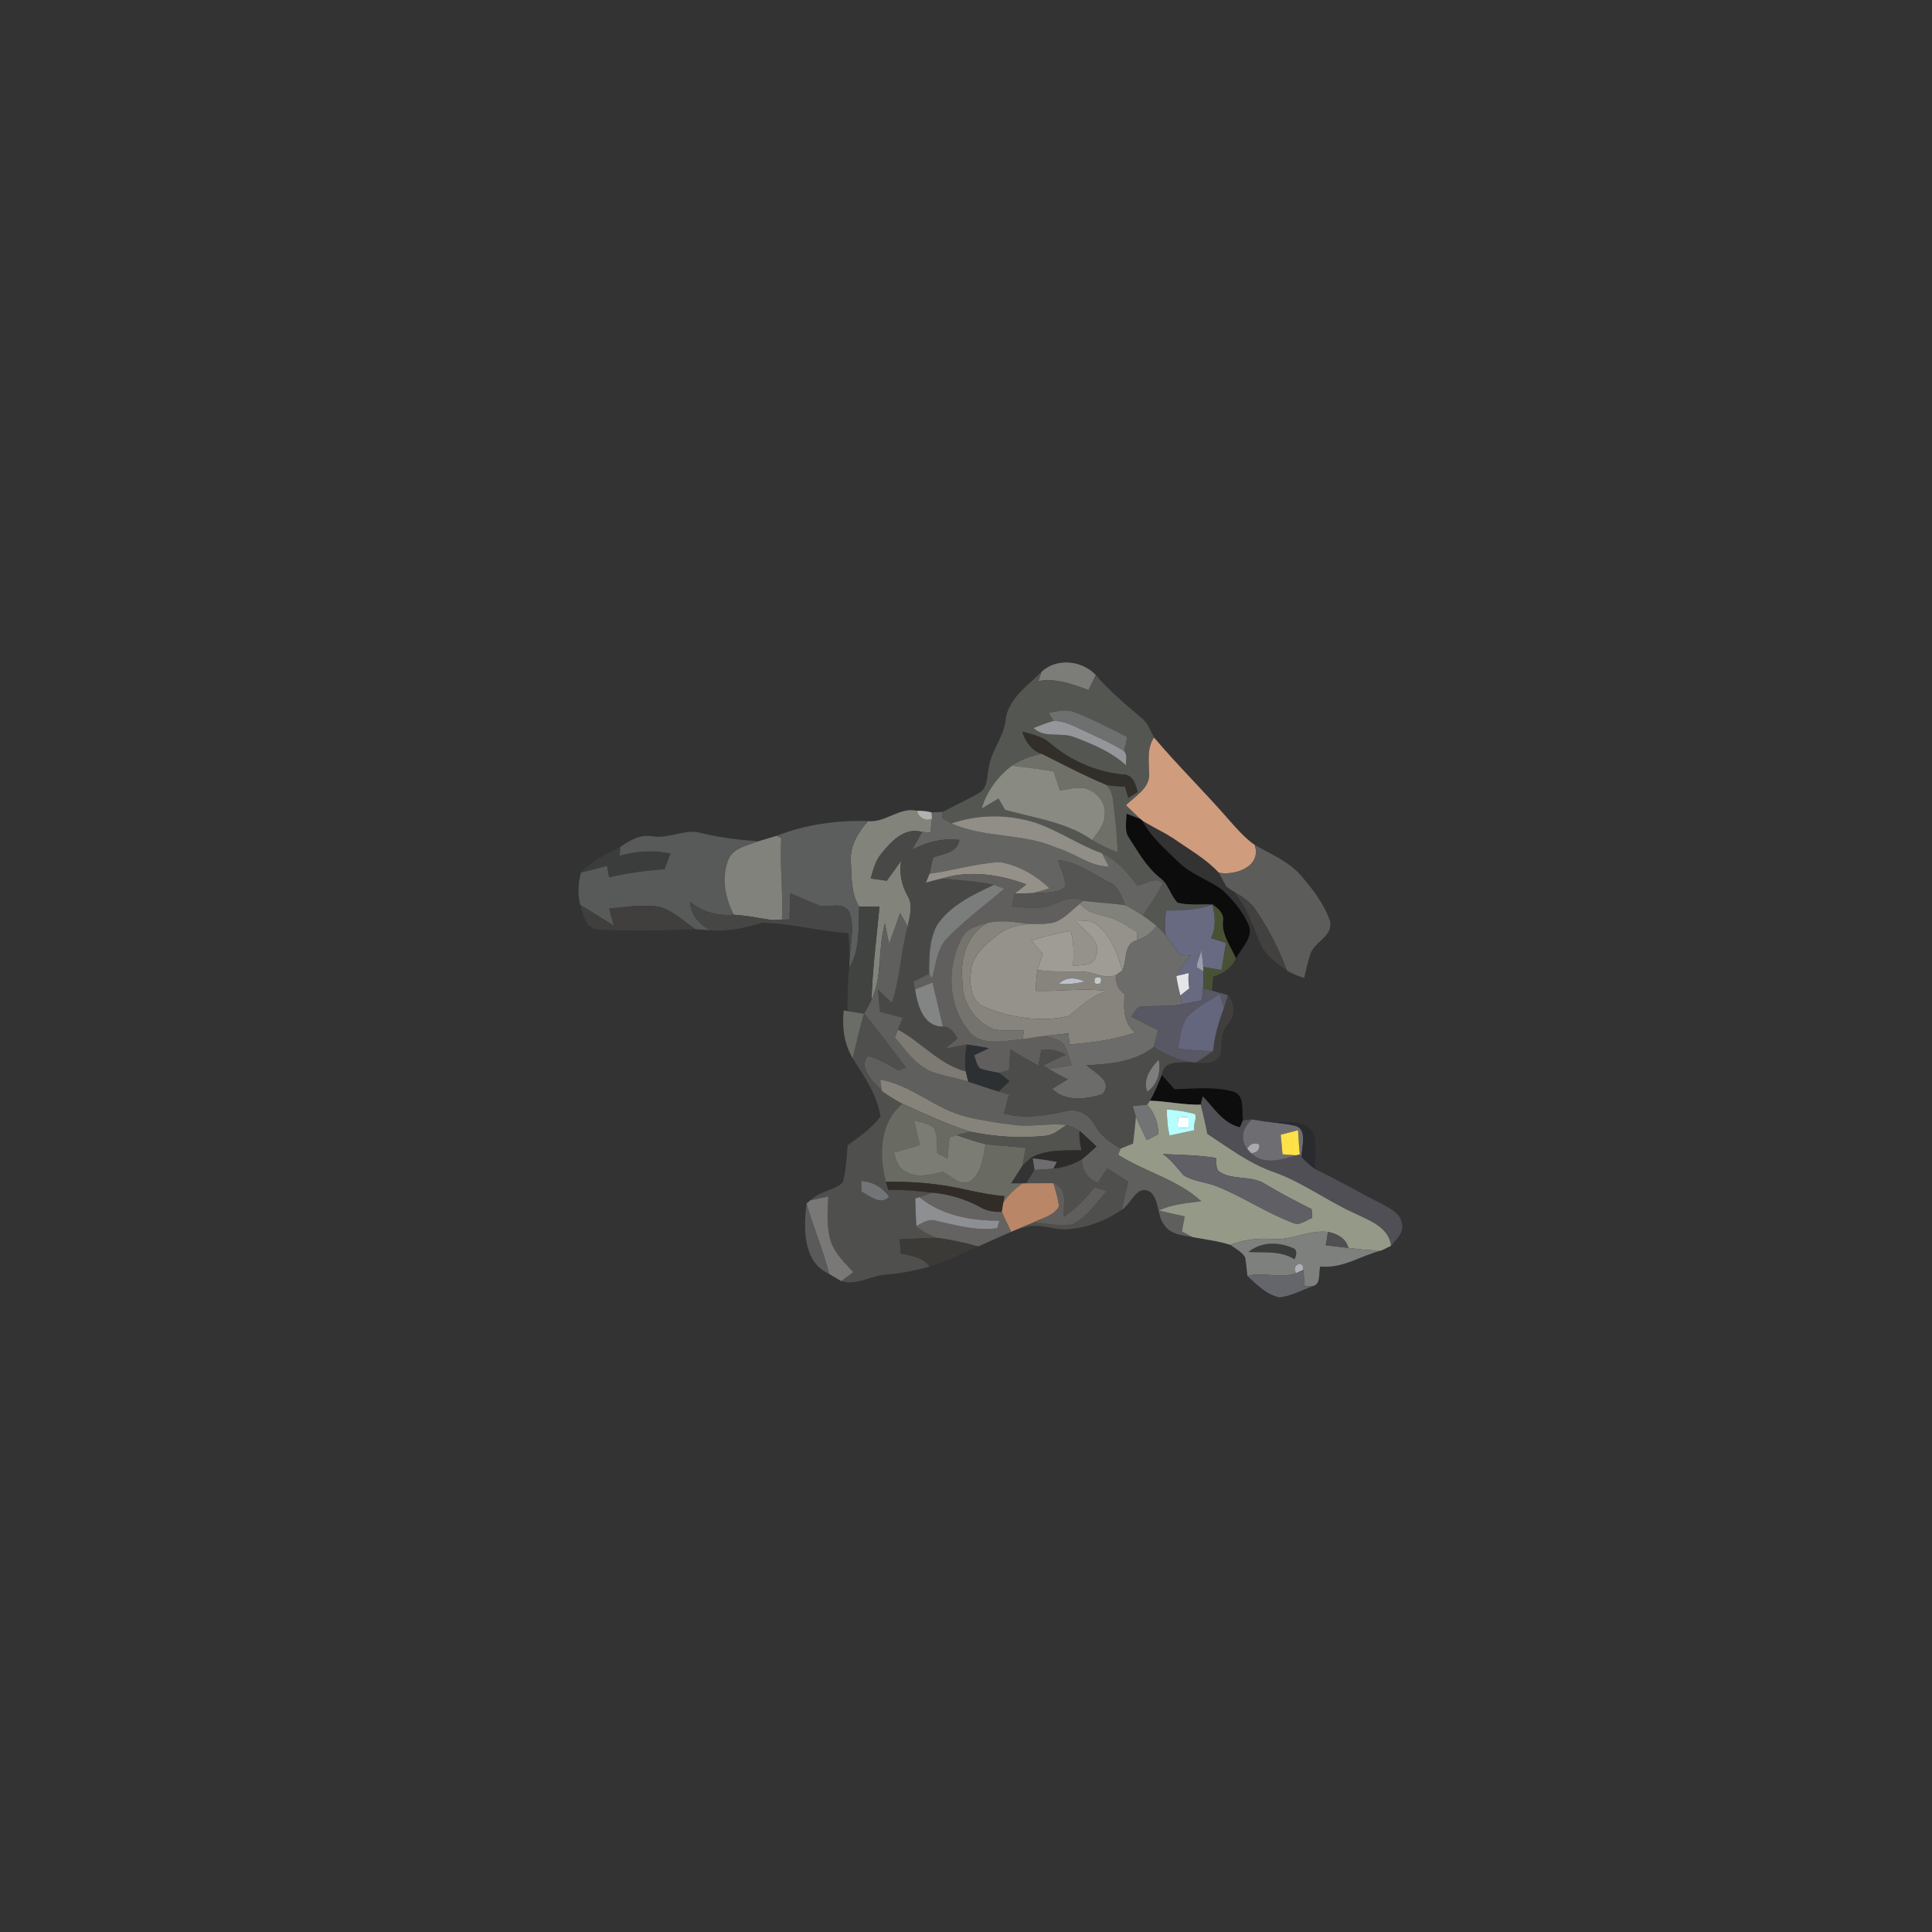 <?xml version="1.0" encoding="UTF-8" ?>
<!DOCTYPE svg PUBLIC "-//W3C//DTD SVG 1.1//EN" "http://www.w3.org/Graphics/SVG/1.1/DTD/svg11.dtd">
<svg width="512pt" height="512pt" viewBox="0 0 512 512" version="1.1" xmlns="http://www.w3.org/2000/svg">
<rect x="0" y="0" width="512" height="512" fill="#333333" stroke="none"/>
<g id="#7c7c79ff">
<path fill="#7c7c79" opacity="1.00" d=" M 275.99 178.06 C 280.09 174.24 286.63 174.99 290.41 178.88 C 289.76 180.21 289.11 181.54 288.47 182.88 C 284.21 181.31 279.79 179.65 275.18 180.50 C 275.45 179.68 275.72 178.87 275.99 178.06 Z" />
</g>
<g id="#545652ff">
<path fill="#545652" opacity="1.00" d=" M 266.48 190.94 C 267.06 185.21 272.27 181.83 275.99 178.06 C 275.72 178.87 275.45 179.68 275.18 180.50 C 279.79 179.65 284.21 181.31 288.47 182.88 C 289.11 181.54 289.76 180.21 290.41 178.88 C 294.01 183.19 298.39 186.75 302.65 190.38 C 304.24 191.68 304.89 193.69 305.83 195.44 C 303.91 198.31 304.49 201.75 304.54 204.98 C 304.83 208.88 300.78 210.97 298.40 213.41 C 299.69 214.64 300.98 215.89 302.29 217.11 C 301.06 216.58 299.81 216.13 298.56 215.67 C 298.56 217.75 297.91 220.08 299.16 221.93 C 301.62 225.73 303.87 229.81 307.48 232.67 C 309.74 234.29 310.18 237.32 312.10 239.20 C 315.11 239.98 318.25 239.51 321.32 239.69 C 317.39 241.18 313.16 241.33 309.01 241.29 C 308.80 243.46 308.65 245.66 308.94 247.84 C 308.15 246.97 307.35 246.12 306.48 245.34 C 305.29 244.39 304.09 243.46 302.84 242.61 C 304.71 239.83 306.75 237.14 308.11 234.06 C 306.35 232.10 303.57 234.43 301.42 234.68 C 298.81 231.34 296.04 227.90 292.07 226.13 C 284.61 223.50 278.18 218.30 270.26 216.99 C 264.25 215.82 257.97 216.22 252.18 218.22 C 251.36 217.78 250.55 217.34 249.73 216.91 C 249.75 216.47 249.79 215.59 249.81 215.15 C 252.98 213.49 256.23 211.99 259.34 210.23 C 261.93 208.87 261.47 205.64 262.07 203.23 C 262.75 198.85 265.97 195.36 266.48 190.94 M 277.96 188.95 C 278.27 189.47 278.89 190.52 279.20 191.04 C 277.38 191.53 275.65 192.28 273.89 192.93 C 276.74 195.74 281.15 193.96 284.60 195.33 C 289.50 197.14 294.45 199.24 298.39 202.78 C 298.36 201.53 298.83 200.07 297.88 199.04 C 298.17 197.79 298.44 196.54 298.73 195.30 C 294.10 193.01 289.54 190.54 284.70 188.73 C 282.51 187.86 280.15 188.48 277.96 188.95 M 270.93 193.88 C 271.73 196.52 273.31 198.89 276.04 199.78 C 273.24 200.37 270.51 201.26 268.15 202.93 C 264.39 205.81 261.50 209.68 260.15 214.26 C 261.65 213.40 263.13 212.51 264.61 211.60 C 265.19 212.60 265.76 213.60 266.35 214.61 C 274.18 216.82 282.60 217.83 289.43 222.61 C 291.57 223.92 293.85 225.00 296.20 225.89 C 296.07 221.24 295.53 216.62 294.95 212.01 C 294.80 210.48 294.27 208.94 293.03 207.95 C 294.72 208.34 296.46 208.39 298.19 208.50 C 298.46 209.48 298.73 210.46 299.01 211.44 C 299.63 211.05 300.88 210.28 301.50 209.89 C 300.99 207.92 300.25 205.31 297.76 205.26 C 290.59 204.60 283.67 201.60 278.23 196.90 C 276.19 195.12 273.45 194.62 270.93 193.88 Z" />
</g>
<g id="#6e7070ff">
<path fill="#6e7070" opacity="1.00" d=" M 277.96 188.95 C 280.15 188.48 282.51 187.86 284.70 188.73 C 289.54 190.54 294.10 193.01 298.73 195.30 C 298.44 196.54 298.17 197.79 297.88 199.04 C 294.56 196.91 290.89 195.42 287.35 193.70 C 284.75 192.52 282.13 191.03 279.20 191.04 C 278.89 190.52 278.27 189.47 277.96 188.95 Z" />
</g>
<g id="#949699ff">
<path fill="#949699" opacity="1.00" d=" M 279.20 191.04 C 282.13 191.03 284.75 192.52 287.35 193.70 C 290.89 195.42 294.56 196.91 297.88 199.04 C 298.83 200.07 298.36 201.53 298.39 202.78 C 294.45 199.24 289.50 197.14 284.60 195.33 C 281.15 193.96 276.74 195.74 273.89 192.93 C 275.65 192.28 277.38 191.53 279.20 191.04 Z" />
</g>
<g id="#322f2aff">
<path fill="#322f2a" opacity="1.00" d=" M 270.93 193.88 C 273.45 194.62 276.19 195.12 278.23 196.90 C 283.67 201.60 290.59 204.60 297.76 205.26 C 300.25 205.31 300.99 207.92 301.50 209.89 C 300.88 210.28 299.63 211.05 299.01 211.44 C 298.73 210.46 298.46 209.48 298.19 208.50 C 296.46 208.39 294.72 208.34 293.03 207.95 C 287.22 205.54 281.68 202.57 276.04 199.78 C 273.31 198.89 271.73 196.52 270.93 193.88 Z" />
</g>
<g id="#d09c7eff">
<path fill="#d09c7e" opacity="1.00" d=" M 304.54 204.98 C 304.49 201.75 303.91 198.31 305.83 195.44 C 312.18 202.97 319.25 209.85 325.70 217.30 C 327.80 219.67 329.91 222.09 332.52 223.93 C 334.39 229.59 327.52 232.10 323.02 231.29 C 319.57 227.56 315.07 225.08 310.96 222.18 C 310.45 221.87 309.43 221.25 308.92 220.94 C 306.85 219.81 304.76 218.71 302.74 217.49 L 302.29 217.11 C 300.98 215.89 299.69 214.64 298.40 213.41 C 300.78 210.97 304.83 208.88 304.54 204.98 Z" />
</g>
<g id="#6f7067ff">
<path fill="#6f7067" opacity="1.00" d=" M 268.15 202.93 C 270.51 201.26 273.24 200.37 276.04 199.78 C 281.68 202.57 287.22 205.54 293.03 207.95 C 294.27 208.94 294.80 210.48 294.95 212.01 C 295.53 216.62 296.07 221.24 296.20 225.89 C 293.85 225.00 291.57 223.92 289.43 222.61 C 290.96 220.58 292.81 218.47 292.78 215.77 C 293.11 212.50 290.40 209.59 287.36 208.86 C 285.19 208.61 283.04 209.16 280.91 209.48 C 280.34 207.79 279.77 206.11 279.23 204.42 C 275.55 203.80 271.86 203.34 268.15 202.93 Z" />
</g>
<g id="#898b82ff">
<path fill="#898b82" opacity="1.00" d=" M 268.15 202.93 C 271.86 203.34 275.55 203.80 279.23 204.42 C 279.77 206.11 280.34 207.79 280.91 209.48 C 283.04 209.16 285.19 208.61 287.36 208.86 C 290.40 209.59 293.11 212.50 292.78 215.77 C 292.81 218.47 290.96 220.58 289.43 222.61 C 282.60 217.83 274.18 216.82 266.35 214.61 C 265.76 213.60 265.19 212.60 264.61 211.60 C 263.13 212.51 261.65 213.40 260.15 214.26 C 261.50 209.68 264.39 205.81 268.15 202.93 Z" />
</g>
<g id="#82837bff">
<path fill="#82837b" opacity="1.00" d=" M 230.02 217.61 C 234.72 218.08 238.31 213.79 243.07 214.87 C 243.32 216.63 245.39 217.86 247.00 216.91 C 246.85 218.15 246.71 219.40 246.56 220.65 C 246.01 220.61 244.91 220.52 244.37 220.48 C 239.59 219.11 236.06 223.11 233.39 226.45 C 231.91 228.27 231.40 230.61 230.76 232.80 C 232.17 233.00 233.58 233.21 234.99 233.41 C 236.27 231.64 237.57 229.87 238.82 228.08 C 238.28 231.35 238.91 234.58 240.55 237.45 C 242.06 239.97 241.05 242.89 240.56 245.55 C 239.87 244.36 239.20 243.16 238.53 241.97 C 237.61 244.72 236.63 247.46 235.61 250.18 C 235.26 248.35 234.88 246.53 234.52 244.70 C 232.58 251.34 233.92 258.63 230.96 264.97 C 231.22 256.71 232.31 248.52 233.07 240.29 C 231.27 240.29 229.46 240.28 227.66 240.24 C 225.46 236.71 225.73 232.32 225.48 228.32 C 225.17 224.19 227.40 220.57 230.02 217.61 Z" />
</g>
<g id="#c7c7c7db">
<path fill="#c7c7c7" opacity="0.86" d=" M 243.07 214.87 C 244.36 214.82 245.64 214.96 246.91 215.30 C 246.93 215.70 246.98 216.50 247.00 216.91 C 245.39 217.86 243.32 216.63 243.07 214.87 Z" />
</g>
<g id="#646562ff">
<path fill="#646562" opacity="1.00" d=" M 246.91 215.30 C 247.63 215.26 249.08 215.19 249.81 215.15 C 249.79 215.59 249.75 216.47 249.73 216.91 C 250.55 217.34 251.36 217.78 252.18 218.22 C 260.94 222.19 271.18 220.72 279.98 224.67 C 284.73 226.01 288.77 229.60 293.85 229.65 C 293.26 228.47 292.66 227.30 292.07 226.13 C 296.04 227.90 298.81 231.34 301.42 234.68 C 303.57 234.43 306.35 232.10 308.11 234.06 C 306.75 237.14 304.71 239.83 302.84 242.61 C 301.34 241.61 299.78 240.70 298.19 239.88 C 297.19 237.72 296.56 234.99 294.18 233.93 C 289.68 231.72 285.54 228.36 280.37 227.95 C 281.07 230.31 282.61 232.67 282.16 235.22 C 279.69 236.84 276.60 236.48 273.80 236.69 C 275.24 236.30 276.65 235.85 278.08 235.41 C 274.50 231.92 269.89 229.30 264.95 228.46 C 258.66 228.80 252.57 230.72 246.34 231.56 C 246.69 230.10 246.88 228.61 247.35 227.18 C 250.09 226.23 253.58 226.06 254.28 222.59 C 249.90 222.05 245.61 223.17 241.73 225.14 C 242.60 223.58 243.51 222.04 244.37 220.48 C 244.91 220.52 246.01 220.61 246.56 220.65 C 246.71 219.40 246.85 218.15 247.00 216.91 C 246.98 216.50 246.93 215.70 246.91 215.30 Z" />
</g>
<g id="#908e86ff">
<path fill="#908e86" opacity="1.00" d=" M 252.18 218.22 C 257.97 216.22 264.25 215.82 270.26 216.99 C 278.18 218.30 284.61 223.50 292.07 226.13 C 292.66 227.30 293.26 228.47 293.85 229.65 C 288.77 229.60 284.73 226.01 279.98 224.67 C 271.18 220.72 260.94 222.19 252.18 218.22 Z" />
</g>
<g id="#000000c1">
<path fill="#000000" opacity="0.76" d=" M 299.16 221.93 C 297.91 220.08 298.56 217.75 298.56 215.67 C 299.81 216.13 301.06 216.58 302.29 217.11 L 302.74 217.49 C 305.06 221.90 308.94 225.13 312.43 228.57 C 315.81 231.80 320.40 233.19 324.09 235.97 C 326.68 238.48 329.11 241.26 330.64 244.56 C 332.63 248.05 329.04 251.10 327.55 254.01 C 326.17 250.79 323.74 247.80 324.09 244.11 C 324.45 242.06 322.82 240.74 321.32 239.69 C 318.25 239.51 315.11 239.98 312.10 239.20 C 310.18 237.32 309.74 234.29 307.48 232.67 C 303.87 229.81 301.62 225.73 299.16 221.93 Z" />
</g>
<g id="#5c5e5dff">
<path fill="#5c5e5d" opacity="1.00" d=" M 205.86 221.48 C 213.55 218.51 221.79 217.31 230.02 217.61 C 227.40 220.57 225.17 224.19 225.48 228.32 C 225.73 232.32 225.46 236.71 227.66 240.24 C 227.43 245.71 228.04 251.59 225.04 256.46 C 225.09 255.68 225.17 254.12 225.22 253.33 C 225.42 249.47 226.57 245.32 225.03 241.61 C 223.44 238.84 219.89 240.55 217.37 240.02 C 214.63 239.14 212.10 237.71 209.39 236.76 C 209.33 239.06 209.26 241.35 209.25 243.65 C 208.75 243.67 207.73 243.71 207.22 243.73 C 207.57 236.52 206.62 229.35 207.03 222.15 C 206.73 221.99 206.15 221.65 205.86 221.48 Z" />
</g>
<g id="#585a5aff">
<path fill="#585a5a" opacity="1.00" d=" M 172.98 221.65 C 177.45 222.39 181.72 219.40 186.10 220.84 C 190.95 222.01 195.94 222.57 200.91 222.96 C 198.23 224.03 194.79 224.60 193.25 227.31 C 191.06 232.18 192.07 237.83 194.48 242.42 C 190.26 242.78 186.23 241.68 182.91 239.03 C 182.95 242.46 185.31 244.90 188.13 246.52 C 186.83 246.44 185.55 246.34 184.26 246.24 C 181.22 244.16 178.46 241.42 174.86 240.33 C 170.41 239.59 165.88 240.33 161.44 240.79 C 161.86 242.30 162.29 243.81 162.70 245.32 C 159.72 243.50 156.79 241.60 153.78 239.83 C 153.05 236.98 153.21 234.04 153.98 231.22 C 156.30 230.66 158.60 230.05 160.90 229.42 C 161.07 230.43 161.25 231.45 161.42 232.47 C 166.25 231.36 171.17 230.69 176.11 230.31 C 176.62 228.94 177.14 227.57 177.66 226.21 C 173.20 225.25 168.62 225.55 164.24 226.80 C 164.27 226.22 164.32 225.05 164.34 224.47 C 166.92 222.69 169.72 221.03 172.98 221.65 Z" />
</g>
<g id="#484947ff">
<path fill="#484947" opacity="1.00" d=" M 233.39 226.45 C 236.06 223.11 239.59 219.11 244.37 220.48 C 243.51 222.04 242.60 223.58 241.73 225.14 C 245.61 223.17 249.90 222.05 254.28 222.59 C 253.58 226.06 250.09 226.23 247.35 227.18 C 246.88 228.61 246.69 230.10 246.34 231.56 C 246.04 232.34 245.72 233.12 245.39 233.89 C 246.83 233.49 248.28 233.09 249.74 232.78 C 254.29 233.34 258.91 233.46 263.38 234.48 C 257.82 237.15 251.79 239.92 248.27 245.24 C 246.24 249.15 246.20 253.74 246.25 258.05 C 244.84 258.72 243.48 259.47 242.07 260.13 C 242.22 260.81 242.36 261.50 242.50 262.20 C 243.17 266.38 244.65 272.09 249.89 272.04 C 251.88 271.99 252.84 273.73 253.81 275.18 C 252.74 276.10 251.66 277.00 250.58 277.91 C 252.45 277.55 254.30 277.05 256.20 276.81 C 255.79 279.17 255.58 281.58 255.95 283.96 C 248.94 282.09 244.19 276.24 237.98 272.86 C 238.37 271.81 238.78 270.76 239.20 269.72 C 237.20 269.17 235.19 268.65 233.19 268.13 C 233.04 266.17 232.81 264.22 232.67 262.26 C 233.87 263.43 235.13 264.54 236.36 265.70 C 238.62 259.19 238.67 252.17 240.56 245.55 C 241.05 242.89 242.06 239.97 240.55 237.45 C 238.91 234.58 238.28 231.35 238.82 228.08 C 237.57 229.87 236.27 231.64 234.99 233.41 C 233.58 233.21 232.17 233.00 230.76 232.80 C 231.40 230.61 231.91 228.27 233.39 226.45 Z" />
</g>
<g id="#64493ac8">
<path fill="#64493a" opacity="0.78" d=" M 308.92 220.94 C 309.43 221.25 310.45 221.87 310.96 222.18 C 310.45 221.87 309.43 221.25 308.92 220.94 Z" />
</g>
<g id="#81827bff">
<path fill="#81827b" opacity="1.00" d=" M 200.91 222.96 C 202.56 222.48 204.20 221.97 205.86 221.48 C 206.15 221.65 206.73 221.99 207.03 222.15 C 206.62 229.35 207.57 236.52 207.22 243.73 C 206.54 243.75 205.18 243.80 204.50 243.83 C 201.17 243.32 197.86 242.60 194.48 242.42 C 192.07 237.83 191.06 232.18 193.25 227.31 C 194.79 224.60 198.23 224.03 200.91 222.96 Z" />
</g>
<g id="#5c5d5bff">
<path fill="#5c5d5b" opacity="1.00" d=" M 332.52 223.93 C 336.81 226.37 341.57 228.28 344.86 232.13 C 347.91 235.69 350.92 239.57 352.44 244.04 C 353.39 248.28 348.08 249.54 347.17 253.12 C 346.53 255.11 346.10 257.15 345.61 259.19 C 344.03 258.65 342.45 258.07 341.03 257.17 C 338.97 251.52 336.17 246.14 332.81 241.16 C 331.36 238.92 329.05 237.52 326.83 236.19 C 326.37 235.89 325.47 235.30 325.02 235.00 C 324.35 233.76 323.70 232.51 323.02 231.29 C 327.52 232.10 334.39 229.59 332.52 223.93 Z" />
</g>
<g id="#3a3d3cff">
<path fill="#3a3d3c" opacity="1.00" d=" M 153.98 231.22 C 156.76 228.03 160.71 226.42 164.34 224.47 C 164.32 225.05 164.27 226.22 164.24 226.80 C 168.62 225.55 173.20 225.25 177.66 226.21 C 177.14 227.57 176.62 228.94 176.11 230.31 C 171.17 230.69 166.25 231.36 161.42 232.47 C 161.25 231.45 161.07 230.43 160.90 229.42 C 158.60 230.05 156.30 230.66 153.98 231.22 Z" />
<path fill="#3a3d3c" opacity="1.00" d=" M 330.85 331.80 C 334.37 328.87 339.20 329.08 343.14 330.98 C 343.83 331.78 343.47 332.91 343.06 333.75 C 339.41 331.37 334.96 332.05 330.85 331.80 Z" />
</g>
<g id="#959189ff">
<path fill="#959189" opacity="1.00" d=" M 246.34 231.56 C 252.57 230.72 258.66 228.80 264.95 228.46 C 269.89 229.30 274.50 231.92 278.08 235.41 C 276.65 235.85 275.24 236.30 273.80 236.69 C 272.14 236.77 270.48 236.77 268.82 236.83 C 269.88 236.02 270.94 235.20 272.00 234.37 C 264.92 231.74 257.11 230.55 249.74 232.78 C 248.28 233.09 246.83 233.49 245.39 233.89 C 245.72 233.12 246.04 232.34 246.34 231.56 Z" />
</g>
<g id="#555654ff">
<path fill="#555654" opacity="1.00" d=" M 280.37 227.95 C 285.54 228.36 289.68 231.72 294.18 233.93 C 296.56 234.99 297.19 237.72 298.19 239.88 C 294.49 239.39 290.76 239.18 287.06 238.73 C 282.99 236.64 279.50 240.49 275.47 240.51 C 273.04 240.68 270.62 240.44 268.20 240.25 C 268.44 239.11 268.65 237.97 268.82 236.83 C 270.48 236.77 272.14 236.77 273.80 236.69 C 276.60 236.48 279.69 236.84 282.16 235.22 C 282.61 232.67 281.07 230.31 280.37 227.95 Z" />
</g>
<g id="#615f5eff">
<path fill="#615f5e" opacity="1.00" d=" M 249.74 232.78 C 257.11 230.55 264.92 231.74 272.00 234.37 C 270.94 235.20 269.88 236.02 268.82 236.83 C 268.65 237.97 268.44 239.11 268.20 240.25 C 270.62 240.44 273.04 240.68 275.47 240.51 C 279.50 240.49 282.99 236.64 287.06 238.73 L 286.22 239.44 C 284.08 241.20 282.16 243.36 279.54 244.40 C 277.26 245.01 274.88 244.86 272.55 244.84 C 268.95 244.37 265.25 243.71 261.66 244.60 C 259.04 245.24 256.05 246.07 254.80 248.75 C 250.96 256.18 251.11 265.91 256.34 272.66 C 259.50 277.61 266.12 275.75 271.01 275.40 C 272.96 275.12 274.90 274.76 276.87 274.54 C 278.67 275.09 280.99 275.25 282.09 277.02 C 283.03 278.68 283.46 280.55 284.02 282.36 C 281.95 282.66 279.88 282.93 277.82 283.25 C 277.45 283.00 276.70 282.52 276.33 282.27 C 278.46 281.52 280.41 280.32 282.52 279.52 C 280.52 278.36 278.25 278.06 275.98 278.12 C 275.72 279.55 275.47 280.98 275.21 282.42 C 272.69 281.03 270.19 279.62 267.74 278.12 C 267.67 279.96 267.46 281.79 267.40 283.62 C 266.77 283.80 265.50 284.16 264.86 284.34 C 263.10 284.01 261.29 283.76 259.63 283.08 C 258.76 282.14 258.60 280.80 258.14 279.66 C 259.44 279.02 260.76 278.40 262.08 277.78 C 260.13 277.39 258.17 277.06 256.20 276.81 C 254.30 277.05 252.45 277.55 250.58 277.91 C 251.66 277.00 252.74 276.10 253.81 275.18 C 252.84 273.73 251.88 271.99 249.89 272.04 C 248.92 268.15 248.09 264.24 247.12 260.36 C 245.59 260.98 244.04 261.58 242.50 262.20 C 242.36 261.50 242.22 260.81 242.07 260.13 C 243.48 259.47 244.84 258.72 246.25 258.05 C 246.43 258.38 246.78 259.04 246.96 259.38 C 248.06 255.82 248.24 251.72 250.82 248.84 C 255.49 243.90 261.05 239.95 266.16 235.50 C 265.46 235.24 264.08 234.74 263.38 234.48 C 258.91 233.46 254.29 233.34 249.74 232.78 Z" />
</g>
<g id="#7b7c7cff">
<path fill="#7b7c7c" opacity="1.00" d=" M 248.27 245.24 C 251.79 239.92 257.82 237.15 263.38 234.48 C 264.08 234.74 265.46 235.24 266.16 235.50 C 261.05 239.95 255.49 243.90 250.82 248.84 C 248.24 251.72 248.06 255.82 246.96 259.38 C 246.78 259.04 246.43 258.38 246.25 258.05 C 246.20 253.74 246.24 249.15 248.27 245.24 Z" />
</g>
<g id="#424140fe">
<path fill="#424140" opacity="1.00" d=" M 326.83 236.19 C 329.05 237.52 331.36 238.92 332.81 241.16 C 336.17 246.14 338.97 251.52 341.03 257.17 C 337.98 255.21 335.03 252.82 333.68 249.34 C 331.81 244.75 330.21 239.94 326.83 236.19 Z" />
</g>
<g id="#464746ff">
<path fill="#464746" opacity="1.00" d=" M 209.39 236.76 C 212.10 237.71 214.63 239.14 217.37 240.02 C 219.89 240.55 223.44 238.84 225.03 241.61 C 226.57 245.32 225.42 249.47 225.22 253.33 C 225.16 251.31 224.99 249.30 224.87 247.29 C 217.16 246.82 209.64 244.68 201.92 244.53 C 202.57 244.35 203.85 244.00 204.50 243.83 C 205.18 243.80 206.54 243.75 207.22 243.73 C 207.73 243.71 208.75 243.67 209.25 243.65 C 209.26 241.35 209.33 239.06 209.39 236.76 Z" />
</g>
<g id="#464745ff">
<path fill="#464745" opacity="1.00" d=" M 182.91 239.03 C 186.23 241.68 190.26 242.78 194.48 242.42 C 197.86 242.60 201.17 243.32 204.50 243.83 C 203.85 244.00 202.57 244.35 201.92 244.53 C 197.46 245.89 192.82 246.94 188.13 246.52 C 185.31 244.90 182.95 242.46 182.91 239.03 Z" />
</g>
<g id="#82827cff">
<path fill="#82827c" opacity="1.00" d=" M 287.06 238.73 C 290.76 239.18 294.49 239.39 298.19 239.88 C 299.78 240.70 301.34 241.61 302.84 242.61 C 304.09 243.46 305.29 244.39 306.48 245.34 C 305.29 247.27 303.37 248.41 301.31 249.20 C 301.33 248.67 301.37 247.59 301.39 247.05 C 299.07 245.56 296.75 243.95 294.07 243.18 C 291.33 242.25 288.03 242.03 286.22 239.44 L 287.06 238.73 Z" />
</g>
<g id="#403f3dff">
<path fill="#403f3d" opacity="1.00" d=" M 153.78 239.83 C 156.79 241.60 159.72 243.50 162.70 245.32 C 162.29 243.81 161.86 242.30 161.44 240.79 C 165.88 240.33 170.41 239.59 174.86 240.33 C 178.46 241.42 181.22 244.16 184.26 246.24 C 175.63 246.63 166.97 246.78 158.34 246.33 C 155.18 245.99 154.50 242.33 153.78 239.83 Z" />
<path fill="#403f3d" opacity="1.00" d=" M 325.41 263.74 C 327.21 266.00 327.49 269.25 325.38 271.43 C 323.34 273.61 323.97 276.68 323.39 279.35 C 322.38 282.00 319.29 281.80 316.99 281.57 C 318.50 280.59 320.01 279.61 321.46 278.53 C 321.86 274.62 322.91 270.85 324.34 267.21 C 324.69 266.05 325.05 264.89 325.41 263.74 Z" />
</g>
<g id="#414341ff">
<path fill="#414341" opacity="1.00" d=" M 227.66 240.24 C 229.46 240.28 231.27 240.29 233.07 240.29 C 232.31 248.52 231.22 256.71 230.96 264.97 C 230.37 266.24 229.68 267.45 228.99 268.68 C 227.53 268.43 226.06 268.21 224.60 267.95 C 224.65 264.12 224.61 260.27 225.04 256.46 C 228.04 251.59 227.43 245.71 227.66 240.24 Z" />
</g>
<g id="#94928aff">
<path fill="#94928a" opacity="1.00" d=" M 279.54 244.40 C 282.16 243.36 284.08 241.20 286.22 239.44 C 288.03 242.03 291.33 242.25 294.07 243.18 C 296.75 243.95 299.07 245.56 301.39 247.05 C 301.37 247.59 301.33 248.67 301.31 249.20 C 297.59 250.08 298.83 254.56 297.41 257.22 C 296.21 252.76 294.50 248.20 290.83 245.17 C 289.29 243.63 286.92 244.16 284.97 243.85 C 286.99 246.78 292.16 249.15 290.46 253.32 C 289.84 256.20 286.56 255.57 284.36 256.03 C 284.60 252.91 284.61 249.75 283.74 246.72 C 280.20 247.26 276.72 248.16 273.30 249.24 C 274.33 250.42 275.31 251.66 276.35 252.84 C 275.86 254.23 275.36 255.62 274.95 257.03 C 274.64 258.86 274.55 260.72 274.45 262.58 C 280.79 262.81 287.13 261.76 293.45 262.64 C 289.39 263.81 286.39 266.72 283.19 269.27 C 275.89 270.96 267.98 269.73 261.09 266.96 C 257.29 265.56 256.87 260.95 257.31 257.50 C 257.59 253.04 261.41 250.12 264.63 247.57 C 266.87 245.75 269.78 245.23 272.55 244.84 C 274.88 244.86 277.26 245.01 279.54 244.40 Z" />
</g>
<g id="#676a80ff">
<path fill="#676a80" opacity="1.00" d=" M 309.01 241.29 C 313.16 241.33 317.39 241.18 321.32 239.69 C 322.02 242.66 322.35 245.79 320.94 248.62 C 322.26 249.04 323.57 249.46 324.90 249.89 C 324.50 252.29 324.12 254.70 323.73 257.10 C 322.11 256.79 320.48 256.55 318.86 256.26 C 318.80 254.71 318.55 253.18 318.33 251.65 C 318.20 253.28 317.15 254.69 317.14 256.35 C 317.59 256.61 318.47 257.13 318.91 257.38 C 319.00 258.91 318.92 260.44 318.82 261.97 C 318.73 263.01 318.61 264.06 318.47 265.10 C 316.71 265.42 314.99 265.84 313.23 266.14 C 313.12 265.55 312.90 264.38 312.79 263.80 C 313.38 263.33 314.57 262.40 315.16 261.93 C 314.93 260.58 314.89 259.22 315.01 257.86 C 313.93 258.15 312.84 258.41 311.74 258.65 C 312.72 256.65 314.12 254.89 315.58 253.23 C 314.56 253.14 313.54 253.08 312.53 253.05 C 311.37 251.28 310.15 249.56 308.94 247.84 C 308.65 245.66 308.80 243.46 309.01 241.29 M 320.22 243.22 C 320.79 243.78 320.79 243.78 320.22 243.22 Z" />
</g>
<g id="#495135fd">
<path fill="#495135" opacity="1.00" d=" M 321.32 239.69 C 322.82 240.74 324.45 242.06 324.09 244.11 C 323.74 247.80 326.17 250.79 327.55 254.01 C 326.33 256.49 324.12 258.05 321.51 258.78 C 321.39 260.04 321.28 261.29 321.18 262.56 C 320.59 262.41 319.41 262.12 318.82 261.97 C 318.92 260.44 319.00 258.91 318.91 257.38 L 318.86 256.26 C 320.48 256.55 322.11 256.79 323.73 257.10 C 324.12 254.70 324.50 252.29 324.90 249.89 C 323.57 249.46 322.26 249.04 320.94 248.62 C 322.35 245.79 322.02 242.66 321.32 239.69 Z" />
</g>
<g id="#5f5f5dff">
<path fill="#5f5f5d" opacity="1.00" d=" M 235.61 250.18 C 236.63 247.46 237.61 244.72 238.53 241.97 C 239.20 243.16 239.87 244.36 240.56 245.55 C 238.67 252.17 238.62 259.19 236.36 265.70 C 235.13 264.54 233.87 263.43 232.67 262.26 C 232.81 264.22 233.04 266.17 233.19 268.13 C 235.19 268.65 237.20 269.17 239.20 269.72 C 238.78 270.76 238.37 271.81 237.98 272.86 C 237.77 273.38 237.35 274.42 237.15 274.94 C 239.94 278.21 242.51 282.04 246.55 283.87 C 249.79 285.16 253.29 285.59 256.60 286.66 C 259.32 287.50 261.99 288.48 264.73 289.27 C 265.66 289.54 266.60 289.81 267.54 290.07 C 266.61 291.60 266.92 293.51 265.97 295.03 C 271.42 296.69 277.06 295.61 282.49 294.48 C 285.59 293.59 288.69 295.44 290.14 298.16 C 291.66 300.97 294.26 302.85 297.00 304.38 C 296.84 304.78 296.51 305.60 296.35 306.01 C 303.45 310.55 312.11 312.55 318.37 318.35 C 314.57 318.84 310.66 319.12 307.14 320.79 C 309.40 321.37 311.67 321.85 313.96 322.34 C 313.72 323.67 313.47 325.01 313.23 326.35 C 314.16 326.84 315.09 327.36 316.04 327.85 C 313.36 327.36 310.10 327.14 308.51 324.57 C 306.55 322.04 307.30 318.20 304.97 315.96 C 301.32 313.56 299.85 319.05 297.26 320.63 C 297.76 318.13 298.34 315.64 298.98 313.17 C 297.14 311.99 295.31 310.81 293.48 309.64 C 292.61 310.92 291.74 312.20 290.88 313.48 C 288.18 312.39 286.74 310.12 286.71 307.23 C 288.04 306.15 289.30 304.98 290.58 303.82 C 289.09 302.43 287.64 301.00 286.09 299.70 C 285.00 299.03 283.83 298.53 282.62 298.14 C 278.03 297.57 273.42 298.71 268.83 298.14 C 264.55 297.61 260.28 296.98 256.09 295.95 C 247.92 294.00 241.63 287.56 233.27 286.11 C 233.42 287.11 233.55 288.10 233.68 289.11 C 231.54 286.81 227.27 282.92 230.00 279.85 C 232.92 280.57 235.50 282.18 238.09 283.65 C 238.59 283.46 239.59 283.07 240.08 282.87 C 236.32 278.19 232.95 273.20 228.99 268.68 C 229.68 267.45 230.37 266.24 230.96 264.97 C 233.92 258.63 232.58 251.34 234.52 244.70 C 234.88 246.53 235.26 248.35 235.61 250.18 Z" />
</g>
<g id="#ffffffff">
<path fill="#ffffff" opacity="1.00" d=" M 320.22 243.22 C 320.79 243.78 320.79 243.78 320.22 243.22 Z" />
</g>
<g id="#86847dff">
<path fill="#86847d" opacity="1.00" d=" M 261.66 244.60 C 265.25 243.71 268.95 244.37 272.55 244.84 C 269.78 245.23 266.87 245.75 264.63 247.57 C 261.41 250.12 257.59 253.04 257.31 257.50 C 256.87 260.95 257.29 265.56 261.09 266.96 C 267.98 269.73 275.89 270.96 283.19 269.27 C 286.39 266.72 289.39 263.81 293.45 262.64 C 287.13 261.76 280.79 262.81 274.45 262.58 C 274.55 260.72 274.64 258.86 274.95 257.03 C 278.96 257.66 283.01 257.35 287.05 257.49 C 290.03 257.53 292.98 259.77 295.90 258.28 C 295.55 260.37 296.26 262.29 298.09 263.46 C 297.68 267.18 297.72 271.09 300.87 273.68 C 295.24 275.52 289.37 276.37 283.48 276.78 C 283.36 275.80 283.24 274.82 283.13 273.85 C 281.04 274.06 278.95 274.28 276.87 274.54 C 274.90 274.76 272.96 275.12 271.01 275.40 C 271.10 274.59 271.24 273.79 271.43 273.01 C 268.70 273.07 265.93 273.31 263.23 272.77 C 258.24 270.65 254.77 265.37 255.05 259.90 C 254.40 254.07 256.23 247.60 261.66 244.60 M 280.64 260.72 C 282.91 260.86 285.19 260.75 287.38 260.09 C 285.14 259.06 282.49 258.78 280.64 260.72 M 290.23 259.16 C 289.73 260.56 290.19 261.03 291.61 260.58 C 292.12 259.18 291.66 258.71 290.23 259.16 Z" />
</g>
<g id="#9f9c96ff">
<path fill="#9f9c96" opacity="1.00" d=" M 284.97 243.85 C 286.92 244.16 289.29 243.63 290.83 245.17 C 294.50 248.20 296.21 252.76 297.41 257.22 C 297.04 257.48 296.28 258.01 295.90 258.28 C 292.98 259.77 290.03 257.53 287.05 257.49 C 283.01 257.35 278.96 257.66 274.95 257.03 C 275.36 255.62 275.86 254.23 276.35 252.84 C 275.31 251.66 274.33 250.42 273.30 249.24 C 276.72 248.16 280.20 247.26 283.74 246.72 C 284.61 249.75 284.60 252.91 284.36 256.03 C 286.56 255.57 289.84 256.20 290.46 253.32 C 292.16 249.15 286.99 246.78 284.97 243.85 Z" />
</g>
<g id="#74736dff">
<path fill="#74736d" opacity="1.00" d=" M 254.80 248.75 C 256.05 246.07 259.04 245.24 261.66 244.60 C 256.23 247.60 254.40 254.07 255.05 259.90 C 254.77 265.37 258.24 270.65 263.23 272.77 C 265.93 273.31 268.70 273.07 271.43 273.01 C 271.24 273.79 271.10 274.59 271.01 275.40 C 266.12 275.75 259.50 277.61 256.34 272.66 C 251.11 265.91 250.96 256.18 254.80 248.75 Z" />
</g>
<g id="#6c6c6aff">
<path fill="#6c6c6a" opacity="1.00" d=" M 306.48 245.34 C 307.35 246.12 308.15 246.97 308.94 247.84 C 310.15 249.56 311.37 251.28 312.53 253.05 C 313.54 253.08 314.56 253.14 315.58 253.23 C 314.12 254.89 312.72 256.65 311.74 258.65 C 311.99 260.38 312.39 262.09 312.79 263.80 C 312.90 264.38 313.12 265.55 313.23 266.14 C 309.43 266.95 305.52 266.33 301.71 266.86 C 301.00 267.65 300.44 268.56 299.83 269.43 C 302.18 270.63 304.54 271.82 306.90 273.02 C 306.52 274.49 306.15 275.95 305.79 277.42 C 300.72 281.45 294.18 282.00 287.97 282.30 C 290.11 284.34 295.17 286.60 292.13 289.96 C 287.90 291.33 282.22 292.07 278.86 288.53 C 280.21 287.68 281.57 286.86 282.94 286.03 C 281.19 285.19 279.49 284.24 277.82 283.25 C 279.88 282.93 281.95 282.66 284.02 282.36 C 283.46 280.55 283.03 278.68 282.09 277.02 C 280.99 275.25 278.67 275.09 276.87 274.54 C 278.95 274.28 281.04 274.06 283.13 273.85 C 283.24 274.82 283.36 275.80 283.48 276.78 C 289.37 276.37 295.24 275.52 300.87 273.68 C 297.72 271.09 297.68 267.18 298.09 263.46 C 296.26 262.29 295.55 260.37 295.90 258.28 C 296.28 258.01 297.04 257.48 297.41 257.22 C 298.83 254.56 297.59 250.08 301.31 249.20 C 303.37 248.41 305.29 247.27 306.48 245.34 Z" />
</g>
<g id="#9a9dacff">
<path fill="#9a9dac" opacity="1.00" d=" M 318.33 251.65 C 318.55 253.18 318.80 254.71 318.86 256.26 L 318.91 257.38 C 318.47 257.13 317.59 256.61 317.14 256.35 C 317.15 254.69 318.20 253.28 318.33 251.65 Z" />
</g>
<g id="#e5e4e6ff">
<path fill="#e5e4e6" opacity="1.00" d=" M 311.74 258.65 C 312.84 258.41 313.93 258.15 315.01 257.86 C 314.89 259.22 314.93 260.58 315.16 261.93 C 314.57 262.40 313.38 263.33 312.79 263.80 C 312.39 262.09 311.99 260.38 311.74 258.65 Z" />
</g>
<g id="#bcc1caff">
<path fill="#bcc1ca" opacity="1.00" d=" M 280.64 260.72 C 282.49 258.78 285.14 259.06 287.38 260.09 C 285.19 260.75 282.91 260.86 280.64 260.72 Z" />
</g>
<g id="#c4c9cdff">
<path fill="#c4c9cd" opacity="1.00" d=" M 290.23 259.16 C 291.66 258.71 292.12 259.18 291.61 260.58 C 290.19 261.03 289.73 260.56 290.23 259.16 Z" />
</g>
<g id="#838484ff">
<path fill="#838484" opacity="1.00" d=" M 242.50 262.20 C 244.04 261.58 245.59 260.98 247.12 260.36 C 248.09 264.24 248.92 268.15 249.89 272.04 C 244.65 272.09 243.17 266.38 242.50 262.20 Z" />
</g>
<g id="#00000010">
</g>
<g id="#575864ff">
<path fill="#575864" opacity="1.00" d=" M 318.82 261.97 C 319.41 262.12 320.59 262.41 321.18 262.56 C 322.59 262.91 324.00 263.30 325.41 263.74 C 325.05 264.89 324.69 266.05 324.34 267.21 C 323.98 265.94 323.62 264.68 323.25 263.42 C 320.26 265.35 316.96 266.98 314.51 269.62 C 312.90 272.05 312.78 275.09 312.20 277.88 C 315.27 278.24 318.36 278.48 321.46 278.53 C 320.01 279.61 318.50 280.59 316.99 281.57 C 316.54 281.54 315.64 281.47 315.18 281.44 C 311.82 280.73 308.59 279.43 305.79 277.42 C 306.15 275.95 306.52 274.49 306.90 273.02 C 304.54 271.82 302.18 270.63 299.83 269.43 C 300.44 268.56 301.00 267.65 301.71 266.86 C 305.52 266.33 309.43 266.95 313.23 266.14 C 314.99 265.84 316.71 265.42 318.47 265.10 C 318.61 264.06 318.73 263.01 318.82 261.97 Z" />
</g>
<g id="#64667dff">
<path fill="#64667d" opacity="1.00" d=" M 314.51 269.62 C 316.96 266.98 320.26 265.35 323.25 263.42 C 323.62 264.68 323.98 265.94 324.34 267.21 C 322.91 270.85 321.86 274.62 321.46 278.53 C 318.36 278.48 315.27 278.24 312.20 277.88 C 312.78 275.09 312.90 272.05 314.51 269.62 Z" />
</g>
<g id="#6a6d66fe">
<path fill="#6a6d66" opacity="1.00" d=" M 223.61 267.75 L 224.60 267.95 C 226.06 268.21 227.53 268.43 228.99 268.68 C 227.80 272.55 226.98 276.53 225.98 280.47 C 223.70 276.62 223.10 272.14 223.61 267.75 Z" />
</g>
<g id="#4f4f4eff">
<path fill="#4f4f4e" opacity="1.00" d=" M 228.99 268.68 C 232.95 273.20 236.32 278.19 240.08 282.87 C 239.59 283.07 238.59 283.46 238.09 283.65 C 235.50 282.18 232.92 280.57 230.00 279.85 C 227.27 282.92 231.54 286.81 233.68 289.11 C 235.42 290.36 237.24 291.51 239.15 292.50 C 233.08 297.48 232.89 306.15 234.77 313.16 C 234.93 313.70 235.25 314.78 235.41 315.32 C 239.34 315.28 243.27 315.57 247.17 316.10 C 245.99 316.46 244.83 316.84 243.68 317.25 C 243.40 317.34 242.84 317.53 242.55 317.62 C 242.61 320.06 242.71 322.50 242.84 324.94 C 244.38 326.32 246.21 327.33 248.15 328.04 C 244.91 328.08 241.67 328.33 238.44 328.43 C 238.52 329.67 238.60 330.92 238.69 332.17 C 241.47 332.77 244.55 333.17 246.35 335.65 C 242.64 336.71 238.85 337.46 235.01 337.76 C 230.90 337.92 227.14 340.80 222.96 339.51 C 224.01 338.71 225.07 337.92 226.12 337.13 C 224.03 334.81 221.64 332.59 220.42 329.65 C 218.92 325.64 219.32 321.28 219.51 317.09 C 217.91 317.43 216.31 317.72 214.73 318.11 C 217.12 315.68 220.86 315.60 223.35 313.38 C 224.22 310.16 224.36 306.81 224.63 303.50 C 227.76 301.25 231.03 299.02 233.34 295.87 C 232.47 290.11 229.02 285.27 225.98 280.47 C 226.98 276.53 227.80 272.55 228.99 268.68 M 228.22 312.99 C 228.24 313.69 228.28 315.08 228.31 315.77 C 230.53 316.90 233.29 319.50 235.64 317.15 C 233.86 314.69 231.28 313.14 228.22 312.99 Z" />
</g>
<g id="#7d7a74ff">
<path fill="#7d7a74" opacity="1.00" d=" M 237.15 274.94 C 237.35 274.42 237.77 273.38 237.98 272.86 C 244.19 276.24 248.94 282.09 255.95 283.96 C 256.12 284.63 256.44 285.98 256.60 286.66 C 253.29 285.59 249.79 285.16 246.55 283.87 C 242.51 282.04 239.94 278.21 237.15 274.94 Z" />
</g>
<g id="#2d3033ff">
<path fill="#2d3033" opacity="1.00" d=" M 256.20 276.81 C 258.17 277.06 260.13 277.39 262.08 277.78 C 260.76 278.40 259.44 279.02 258.14 279.66 C 258.60 280.80 258.76 282.14 259.63 283.08 C 261.29 283.76 263.10 284.01 264.86 284.34 C 265.77 285.04 266.66 285.80 267.55 286.54 C 266.61 287.45 265.67 288.36 264.73 289.27 C 261.99 288.48 259.32 287.50 256.60 286.66 C 256.44 285.98 256.12 284.63 255.95 283.96 C 255.58 281.58 255.79 279.17 256.20 276.81 Z" />
</g>
<g id="#4c4d4bff">
<path fill="#4c4d4b" opacity="1.00" d=" M 287.97 282.30 C 294.18 282.00 300.72 281.45 305.79 277.42 C 308.59 279.43 311.82 280.73 315.18 281.44 C 312.30 281.69 308.34 280.99 307.91 284.86 C 306.98 287.19 306.05 289.54 304.75 291.69 C 304.57 291.97 304.22 292.51 304.04 292.78 C 302.76 292.91 301.48 293.02 300.21 293.12 C 300.48 294.05 300.75 294.97 301.02 295.90 C 300.85 298.29 300.55 300.68 300.26 303.06 C 299.17 303.49 298.08 303.93 297.00 304.38 C 294.26 302.85 291.66 300.97 290.14 298.16 C 288.69 295.44 285.59 293.59 282.49 294.48 C 277.06 295.61 271.42 296.69 265.97 295.03 C 266.92 293.51 266.61 291.60 267.54 290.07 C 266.60 289.81 265.66 289.54 264.73 289.27 C 265.67 288.36 266.61 287.45 267.55 286.54 C 266.66 285.80 265.77 285.04 264.86 284.34 C 265.50 284.16 266.77 283.80 267.40 283.62 C 267.46 281.79 267.67 279.96 267.74 278.12 C 270.19 279.62 272.69 281.03 275.21 282.42 C 275.47 280.98 275.72 279.55 275.98 278.12 C 278.25 278.06 280.52 278.36 282.52 279.52 C 280.41 280.32 278.46 281.52 276.33 282.27 C 276.70 282.52 277.45 283.00 277.82 283.25 C 279.49 284.24 281.19 285.19 282.94 286.03 C 281.57 286.86 280.21 287.68 278.86 288.53 C 282.22 292.07 287.90 291.33 292.13 289.96 C 295.17 286.60 290.11 284.34 287.97 282.30 M 304.06 289.29 C 306.84 287.36 307.63 284.05 307.09 280.84 C 304.96 282.97 302.76 286.18 304.06 289.29 Z" />
</g>
<g id="#7e7e7fff">
<path fill="#7e7e7f" opacity="1.00" d=" M 304.06 289.29 C 302.76 286.18 304.96 282.97 307.09 280.84 C 307.63 284.05 306.84 287.36 304.06 289.29 Z" />
</g>
<g id="#000000be">
<path fill="#000000" opacity="0.75" d=" M 307.91 284.86 C 309.02 286.11 310.13 287.38 311.24 288.65 C 316.37 288.55 321.69 287.89 326.69 289.25 C 330.01 290.14 329.02 294.31 329.38 296.92 C 329.18 297.38 328.79 298.30 328.60 298.76 C 324.10 297.68 321.73 293.66 318.75 290.54 C 318.61 291.09 318.34 292.19 318.21 292.74 C 313.69 292.86 309.25 291.82 304.75 291.69 C 306.05 289.54 306.98 287.19 307.91 284.86 Z" />
</g>
<g id="#86837aff">
<path fill="#86837a" opacity="1.00" d=" M 233.27 286.11 C 241.63 287.56 247.92 294.00 256.09 295.95 C 260.28 296.98 264.55 297.61 268.83 298.14 C 273.42 298.71 278.03 297.57 282.62 298.14 C 280.88 299.29 279.20 300.82 277.02 301.00 C 270.39 301.72 263.65 301.25 257.13 299.91 C 250.95 297.93 245.05 295.18 239.15 292.50 C 237.24 291.51 235.42 290.36 233.68 289.11 C 233.55 288.10 233.42 287.11 233.27 286.11 Z" />
</g>
<g id="#4f4f55ff">
<path fill="#4f4f55" opacity="1.00" d=" M 318.75 290.54 C 321.73 293.66 324.10 297.68 328.60 298.76 C 328.79 298.30 329.18 297.38 329.38 296.92 C 330.16 296.80 330.96 296.71 331.76 296.68 C 329.42 298.70 328.47 301.82 330.51 304.42 C 330.78 304.72 331.30 305.33 331.57 305.63 C 334.89 308.83 339.58 307.37 343.42 306.17 L 344.46 305.93 L 344.94 306.58 C 346.03 307.82 347.28 308.94 348.64 309.89 C 354.57 312.70 360.24 316.04 366.10 319.00 C 368.21 320.23 370.97 321.37 371.48 324.06 C 372.24 326.57 370.06 328.38 368.67 330.13 C 367.92 324.97 362.64 323.38 358.63 321.36 C 351.44 318.08 345.03 313.25 337.55 310.60 C 331.08 308.37 325.59 304.18 319.93 300.47 C 319.48 297.87 318.82 295.31 318.21 292.74 C 318.34 292.19 318.61 291.09 318.75 290.54 Z" />
</g>
<g id="#949a87ff">
<path fill="#949a87" opacity="1.00" d=" M 304.75 291.69 C 309.25 291.82 313.69 292.86 318.21 292.74 C 318.82 295.31 319.48 297.87 319.93 300.47 C 325.59 304.18 331.08 308.37 337.55 310.60 C 345.03 313.25 351.44 318.08 358.63 321.36 C 362.64 323.38 367.92 324.97 368.67 330.13 C 368.05 330.44 366.80 331.06 366.18 331.37 C 363.21 331.43 360.26 331.10 357.33 330.70 C 356.65 328.10 354.35 326.97 351.93 326.47 C 346.80 325.85 342.12 328.87 337.01 328.34 C 333.27 328.08 329.53 328.53 326.04 329.90 C 322.78 328.87 319.39 328.45 316.04 327.85 C 315.09 327.36 314.16 326.84 313.23 326.35 C 313.47 325.01 313.72 323.67 313.96 322.34 C 311.67 321.85 309.40 321.37 307.14 320.79 C 310.66 319.12 314.57 318.84 318.37 318.35 C 312.11 312.55 303.45 310.55 296.35 306.01 C 296.51 305.60 296.84 304.78 297.00 304.38 C 298.08 303.93 299.17 303.49 300.26 303.06 C 300.55 300.68 300.85 298.29 301.02 295.90 C 301.90 298.01 302.92 300.06 303.91 302.12 C 304.92 301.61 305.93 301.10 306.94 300.59 C 306.99 297.67 305.99 294.95 304.04 292.78 C 304.22 292.51 304.57 291.97 304.75 291.69 M 309.25 294.00 C 309.21 296.33 309.38 298.66 309.94 300.92 C 312.16 300.48 314.37 299.95 316.59 299.49 C 316.00 298.06 317.28 296.65 316.69 295.23 C 314.25 294.57 311.76 294.19 309.25 294.00 M 308.18 305.84 C 310.38 307.32 311.92 309.49 313.64 311.46 C 316.34 313.13 319.69 313.24 322.60 314.45 C 329.51 317.23 335.75 321.47 342.72 324.11 C 344.50 324.90 346.12 323.31 347.74 322.76 C 347.70 322.18 347.63 321.02 347.60 320.44 C 343.42 318.33 339.27 316.20 335.28 313.77 C 331.69 311.44 326.97 312.84 323.35 310.65 C 321.99 309.89 322.50 308.11 322.24 306.85 C 317.59 306.12 312.87 306.03 308.18 305.84 Z" />
</g>
<g id="#696a62ff">
<path fill="#696a62" opacity="1.00" d=" M 239.15 292.50 C 245.05 295.18 250.95 297.93 257.13 299.91 C 255.93 300.18 254.74 300.49 253.57 300.83 C 253.07 300.97 252.08 301.25 251.59 301.39 C 251.49 303.28 251.22 305.15 251.10 307.04 C 250.20 306.56 249.29 306.09 248.39 305.63 C 248.26 303.47 248.45 301.20 247.65 299.15 C 246.33 297.58 244.04 297.52 242.23 296.85 C 242.72 299.06 243.23 301.28 243.76 303.48 C 241.45 304.13 239.13 304.77 236.83 305.43 C 237.52 307.16 237.81 309.39 239.70 310.28 C 242.75 312.40 246.50 311.32 249.79 310.56 C 252.16 311.65 254.99 314.91 257.59 312.68 C 260.32 310.36 260.49 306.48 261.19 303.22 C 264.73 303.63 268.30 303.80 271.85 304.20 C 271.54 305.77 271.31 307.37 270.95 308.94 C 269.92 310.48 268.93 312.05 267.94 313.61 C 268.71 313.61 270.25 313.61 271.02 313.60 C 269.00 314.97 267.22 316.67 265.88 318.71 C 265.95 318.27 266.10 317.41 266.18 316.97 C 260.02 316.54 254.12 314.54 248.00 313.86 C 243.61 313.29 239.19 313.14 234.77 313.16 C 232.89 306.15 233.08 297.48 239.15 292.50 Z" />
</g>
<g id="#727375ff">
<path fill="#727375" opacity="1.00" d=" M 300.21 293.12 C 301.48 293.02 302.76 292.91 304.04 292.78 C 305.99 294.95 306.99 297.67 306.94 300.59 C 305.93 301.10 304.92 301.61 303.91 302.12 C 302.92 300.06 301.90 298.01 301.02 295.90 C 300.75 294.97 300.48 294.05 300.21 293.12 Z" />
</g>
<g id="#b7ffffff">
<path fill="#b7ffff" opacity="1.00" d=" M 309.25 294.00 C 311.76 294.19 314.25 294.57 316.69 295.23 C 317.28 296.65 316.00 298.06 316.59 299.49 C 314.37 299.95 312.16 300.48 309.94 300.92 C 309.38 298.66 309.21 296.33 309.25 294.00 M 312.19 296.19 C 312.17 296.85 312.11 298.16 312.08 298.82 C 312.81 298.86 314.28 298.94 315.01 298.97 C 315.00 298.22 314.98 296.71 314.97 295.96 C 314.27 296.02 312.89 296.13 312.19 296.19 Z" />
</g>
<g id="#f7ffffff">
<path fill="#f7ffff" opacity="1.00" d=" M 312.19 296.19 C 312.89 296.13 314.27 296.02 314.97 295.96 C 314.98 296.71 315.00 298.22 315.01 298.97 C 314.28 298.94 312.81 298.86 312.08 298.82 C 312.11 298.16 312.17 296.85 312.19 296.19 Z" />
</g>
<g id="#7b7c74ff">
<path fill="#7b7c74" opacity="1.00" d=" M 242.23 296.85 C 244.04 297.52 246.33 297.58 247.65 299.15 C 248.45 301.20 248.26 303.47 248.39 305.63 C 249.29 306.09 250.20 306.56 251.10 307.04 C 251.22 305.15 251.49 303.28 251.59 301.39 C 252.08 301.25 253.07 300.97 253.57 300.83 C 256.07 301.72 258.59 302.60 261.19 303.22 C 260.49 306.48 260.32 310.36 257.59 312.68 C 254.99 314.91 252.16 311.65 249.79 310.56 C 246.50 311.32 242.75 312.40 239.70 310.28 C 237.81 309.39 237.52 307.16 236.83 305.43 C 239.13 304.77 241.45 304.13 243.76 303.48 C 243.23 301.28 242.72 299.06 242.23 296.85 Z" />
</g>
<g id="#6e6e72ff">
<path fill="#6e6e72" opacity="1.00" d=" M 330.51 304.42 C 328.47 301.82 329.42 298.70 331.76 296.68 C 332.24 296.76 333.20 296.90 333.68 296.98 C 336.67 297.46 339.72 297.60 342.70 298.23 C 346.74 298.77 344.94 303.80 344.94 306.58 L 344.46 305.93 C 344.24 303.80 344.13 301.66 343.99 299.52 C 342.46 299.92 340.93 300.31 339.40 300.71 C 339.56 302.44 339.73 304.17 339.89 305.90 C 340.78 305.97 342.54 306.11 343.42 306.17 C 339.58 307.37 334.89 308.83 331.57 305.63 C 333.17 305.45 333.89 304.67 333.71 303.30 C 332.39 302.72 331.32 303.10 330.51 304.42 Z" />
</g>
<g id="#2a2b2ffd">
<path fill="#2a2b2f" opacity="1.00" d=" M 333.68 296.98 C 337.67 297.95 342.02 296.54 345.84 298.19 C 350.36 300.27 347.94 306.00 348.64 309.89 C 347.28 308.94 346.03 307.82 344.94 306.58 C 344.94 303.80 346.74 298.77 342.70 298.23 C 339.72 297.60 336.67 297.46 333.68 296.98 Z" />
</g>
<g id="#52524eff">
<path fill="#52524e" opacity="1.00" d=" M 282.62 298.14 C 283.83 298.53 285.00 299.03 286.09 299.70 C 285.95 301.43 286.20 303.15 286.63 304.83 C 282.05 304.92 277.09 304.53 273.00 306.98 C 272.28 307.59 271.59 308.24 270.95 308.94 C 271.31 307.37 271.54 305.77 271.85 304.20 C 268.30 303.80 264.73 303.63 261.19 303.22 C 258.59 302.60 256.07 301.72 253.57 300.83 C 254.74 300.49 255.93 300.18 257.13 299.91 C 263.65 301.25 270.39 301.72 277.02 301.00 C 279.20 300.82 280.88 299.29 282.62 298.14 Z" />
</g>
<g id="#2d2b2aff">
<path fill="#2d2b2a" opacity="1.00" d=" M 286.63 304.83 C 286.20 303.15 285.95 301.43 286.09 299.70 C 287.64 301.00 289.09 302.43 290.58 303.82 C 289.30 304.98 288.04 306.15 286.71 307.23 C 284.42 308.65 281.80 309.47 279.13 309.71 C 279.36 309.26 279.83 308.37 280.06 307.93 C 277.95 307.55 275.83 307.18 273.70 306.98 L 273.00 306.98 C 277.09 304.53 282.05 304.92 286.63 304.83 Z" />
</g>
<g id="#ffe148ff">
<path fill="#ffe148" opacity="1.00" d=" M 339.40 300.71 C 340.93 300.31 342.46 299.92 343.99 299.52 C 344.13 301.66 344.24 303.80 344.46 305.93 L 343.42 306.17 C 342.54 306.11 340.78 305.97 339.89 305.90 C 339.73 304.17 339.56 302.44 339.40 300.71 Z" />
</g>
<g id="#aaaab1ff">
<path fill="#aaaab1" opacity="1.00" d=" M 330.51 304.42 C 331.32 303.10 332.39 302.72 333.71 303.30 C 333.89 304.67 333.17 305.45 331.57 305.63 C 331.30 305.33 330.78 304.72 330.51 304.42 Z" />
</g>
<g id="#605f66ff">
<path fill="#605f66" opacity="1.00" d=" M 308.18 305.84 C 312.87 306.03 317.59 306.12 322.24 306.85 C 322.50 308.11 321.99 309.89 323.35 310.65 C 326.97 312.84 331.69 311.44 335.28 313.77 C 339.27 316.20 343.42 318.33 347.60 320.44 C 347.63 321.02 347.70 322.18 347.74 322.76 C 346.12 323.31 344.50 324.90 342.72 324.11 C 335.75 321.47 329.51 317.23 322.60 314.45 C 319.69 313.24 316.34 313.13 313.64 311.46 C 311.92 309.49 310.38 307.32 308.18 305.84 Z" />
</g>
<g id="#01010125">
</g>
<g id="#6e6c70fd">
<path fill="#6e6c70" opacity="1.00" d=" M 273.70 306.98 C 275.83 307.18 277.95 307.55 280.06 307.93 C 279.83 308.37 279.36 309.26 279.13 309.71 C 277.48 309.91 275.81 309.96 274.16 310.06 C 274.05 309.29 273.82 307.75 273.70 306.98 Z" />
</g>
<g id="#4f4f4dff">
<path fill="#4f4f4d" opacity="1.00" d=" M 279.13 309.71 C 281.80 309.47 284.42 308.65 286.71 307.23 C 286.74 310.12 288.18 312.39 290.88 313.48 C 291.74 312.20 292.61 310.92 293.48 309.64 C 295.31 310.81 297.14 311.99 298.98 313.17 C 298.34 315.64 297.76 318.13 297.26 320.63 C 293.03 323.51 288.07 325.43 282.94 325.77 C 279.19 326.04 275.52 324.09 271.80 325.21 C 271.25 325.35 270.13 325.63 269.57 325.77 C 271.02 325.13 272.47 324.48 273.96 323.92 C 277.36 324.08 280.83 325.26 284.21 324.41 C 288.07 322.55 290.48 318.78 293.27 315.68 C 292.21 315.37 291.17 315.01 290.14 314.61 C 287.77 317.62 285.06 320.37 281.89 322.55 C 281.81 319.39 283.05 314.97 279.20 313.57 C 276.78 313.55 274.36 313.57 271.95 313.59 C 272.68 312.41 273.42 311.23 274.16 310.06 C 275.81 309.96 277.48 309.91 279.13 309.71 Z" />
</g>
<g id="#727477ff">
<path fill="#727477" opacity="1.00" d=" M 228.22 312.99 C 231.28 313.14 233.86 314.69 235.64 317.15 C 233.29 319.50 230.53 316.90 228.31 315.77 C 228.28 315.08 228.24 313.69 228.22 312.99 Z" />
</g>
<g id="#322c29ff">
<path fill="#322c29" opacity="1.00" d=" M 234.77 313.16 C 239.19 313.14 243.61 313.29 248.00 313.86 C 254.12 314.54 260.02 316.54 266.18 316.97 C 266.10 317.41 265.95 318.27 265.88 318.71 C 265.78 319.33 265.59 320.57 265.50 321.20 C 263.60 321.21 261.66 321.04 260.00 320.05 C 256.03 317.89 251.67 316.50 247.17 316.10 C 243.27 315.57 239.34 315.28 235.41 315.32 C 235.25 314.78 234.93 313.70 234.77 313.16 Z" />
</g>
<g id="#b98667ff">
<path fill="#b98667" opacity="1.00" d=" M 271.95 313.59 C 274.36 313.57 276.78 313.55 279.20 313.57 C 279.74 315.60 280.47 317.62 280.64 319.74 C 279.32 322.19 276.28 322.78 273.96 323.92 C 272.47 324.48 271.02 325.13 269.57 325.77 C 269.16 325.94 268.33 326.29 267.92 326.46 C 267.17 324.68 266.25 322.97 265.50 321.20 C 265.59 320.57 265.78 319.33 265.88 318.71 C 267.22 316.67 269.00 314.97 271.02 313.60 L 271.95 313.59 Z" />
</g>
<g id="#605e5dff">
<path fill="#605e5d" opacity="1.00" d=" M 279.20 313.57 C 283.05 314.97 281.81 319.39 281.89 322.55 C 285.06 320.37 287.77 317.62 290.14 314.61 C 291.17 315.01 292.21 315.37 293.27 315.68 C 290.48 318.78 288.07 322.55 284.21 324.41 C 280.83 325.26 277.36 324.08 273.96 323.92 C 276.28 322.78 279.32 322.19 280.64 319.74 C 280.47 317.62 279.74 315.60 279.20 313.57 Z" />
</g>
<g id="#656361ff">
<path fill="#656361" opacity="1.00" d=" M 247.17 316.10 C 251.67 316.50 256.03 317.89 260.00 320.05 C 261.66 321.04 263.60 321.21 265.50 321.20 C 266.25 322.97 267.17 324.68 267.92 326.46 C 265.01 327.72 262.14 329.05 259.23 330.33 C 255.59 329.32 251.90 328.49 248.15 328.04 C 246.21 327.33 244.38 326.32 242.84 324.94 C 244.48 324.01 246.24 322.85 248.21 323.56 C 253.49 324.74 258.81 326.28 264.28 325.47 C 264.43 324.97 264.72 323.98 264.87 323.48 C 257.44 323.53 249.53 322.15 243.68 317.25 C 244.83 316.84 245.99 316.46 247.17 316.10 Z" />
</g>
<g id="#7a7877ff">
<path fill="#7a7877" opacity="1.00" d=" M 214.73 318.11 C 216.31 317.72 217.91 317.43 219.51 317.09 C 219.32 321.28 218.92 325.64 220.42 329.65 C 221.64 332.59 224.03 334.81 226.12 337.13 C 225.07 337.92 224.01 338.71 222.96 339.51 C 221.86 338.88 220.77 338.24 219.69 337.59 C 218.16 331.23 215.48 325.24 213.74 318.95 C 213.98 318.74 214.48 318.32 214.73 318.11 Z" />
</g>
<g id="#8e8f93ff">
<path fill="#8e8f93" opacity="1.00" d=" M 242.55 317.62 C 242.84 317.53 243.40 317.34 243.68 317.25 C 249.53 322.15 257.44 323.53 264.87 323.48 C 264.72 323.98 264.43 324.97 264.28 325.47 C 258.81 326.28 253.49 324.74 248.21 323.56 C 246.24 322.85 244.48 324.01 242.84 324.94 C 242.71 322.50 242.61 320.06 242.55 317.62 Z" />
</g>
<g id="#595a59fe">
<path fill="#595a59" opacity="1.00" d=" M 219.69 337.59 C 212.66 334.35 212.96 325.46 213.74 318.95 C 215.48 325.24 218.16 331.23 219.69 337.59 Z" />
</g>
<g id="#7d807dff">
<path fill="#7d807d" opacity="1.00" d=" M 337.01 328.34 C 342.12 328.87 346.80 325.85 351.93 326.47 C 351.76 327.65 351.57 328.83 351.33 330.01 C 353.33 330.23 355.32 330.47 357.33 330.70 C 360.26 331.10 363.21 331.43 366.18 331.37 C 360.69 332.70 355.78 336.28 349.90 335.62 C 349.32 337.36 350.18 340.31 347.90 340.83 C 347.36 340.83 346.28 340.83 345.75 340.83 C 345.63 339.39 345.51 337.96 345.39 336.53 C 345.58 333.63 341.98 335.26 343.51 337.40 C 339.33 339.01 334.86 336.93 330.59 338.16 C 330.36 336.52 330.28 334.87 329.99 333.25 C 329.12 331.70 327.41 330.91 326.04 329.90 C 329.53 328.53 333.27 328.08 337.01 328.34 M 330.85 331.80 C 334.96 332.05 339.41 331.37 343.06 333.75 C 343.47 332.91 343.83 331.78 343.14 330.98 C 339.20 329.08 334.37 328.87 330.85 331.80 Z" />
</g>
<g id="#514f51ff">
<path fill="#514f51" opacity="1.00" d=" M 351.93 326.47 C 354.35 326.97 356.65 328.10 357.33 330.70 C 355.32 330.47 353.33 330.23 351.33 330.01 C 351.57 328.83 351.76 327.65 351.93 326.47 Z" />
</g>
<g id="#3b3a37ff">
<path fill="#3b3a37" opacity="1.00" d=" M 238.44 328.43 C 241.67 328.33 244.91 328.08 248.15 328.04 C 251.90 328.49 255.59 329.32 259.23 330.33 C 254.96 332.16 250.80 334.28 246.35 335.65 C 244.55 333.17 241.47 332.77 238.69 332.17 C 238.60 330.92 238.52 329.67 238.44 328.43 Z" />
</g>
<g id="#b1b0b7ff">
<path fill="#b1b0b7" opacity="1.00" d=" M 343.51 337.40 C 341.98 335.26 345.58 333.63 345.39 336.53 C 344.92 336.75 343.98 337.19 343.51 337.40 Z" />
</g>
<g id="#65666bff">
<path fill="#65666b" opacity="1.00" d=" M 330.59 338.16 C 334.86 336.93 339.33 339.01 343.51 337.40 C 343.98 337.19 344.92 336.75 345.39 336.53 C 345.51 337.96 345.63 339.39 345.75 340.83 C 346.28 340.83 347.36 340.83 347.90 340.83 C 345.00 341.90 342.18 343.47 339.08 343.81 C 335.64 343.10 333.08 340.45 330.59 338.16 Z" />
</g>
</svg>

